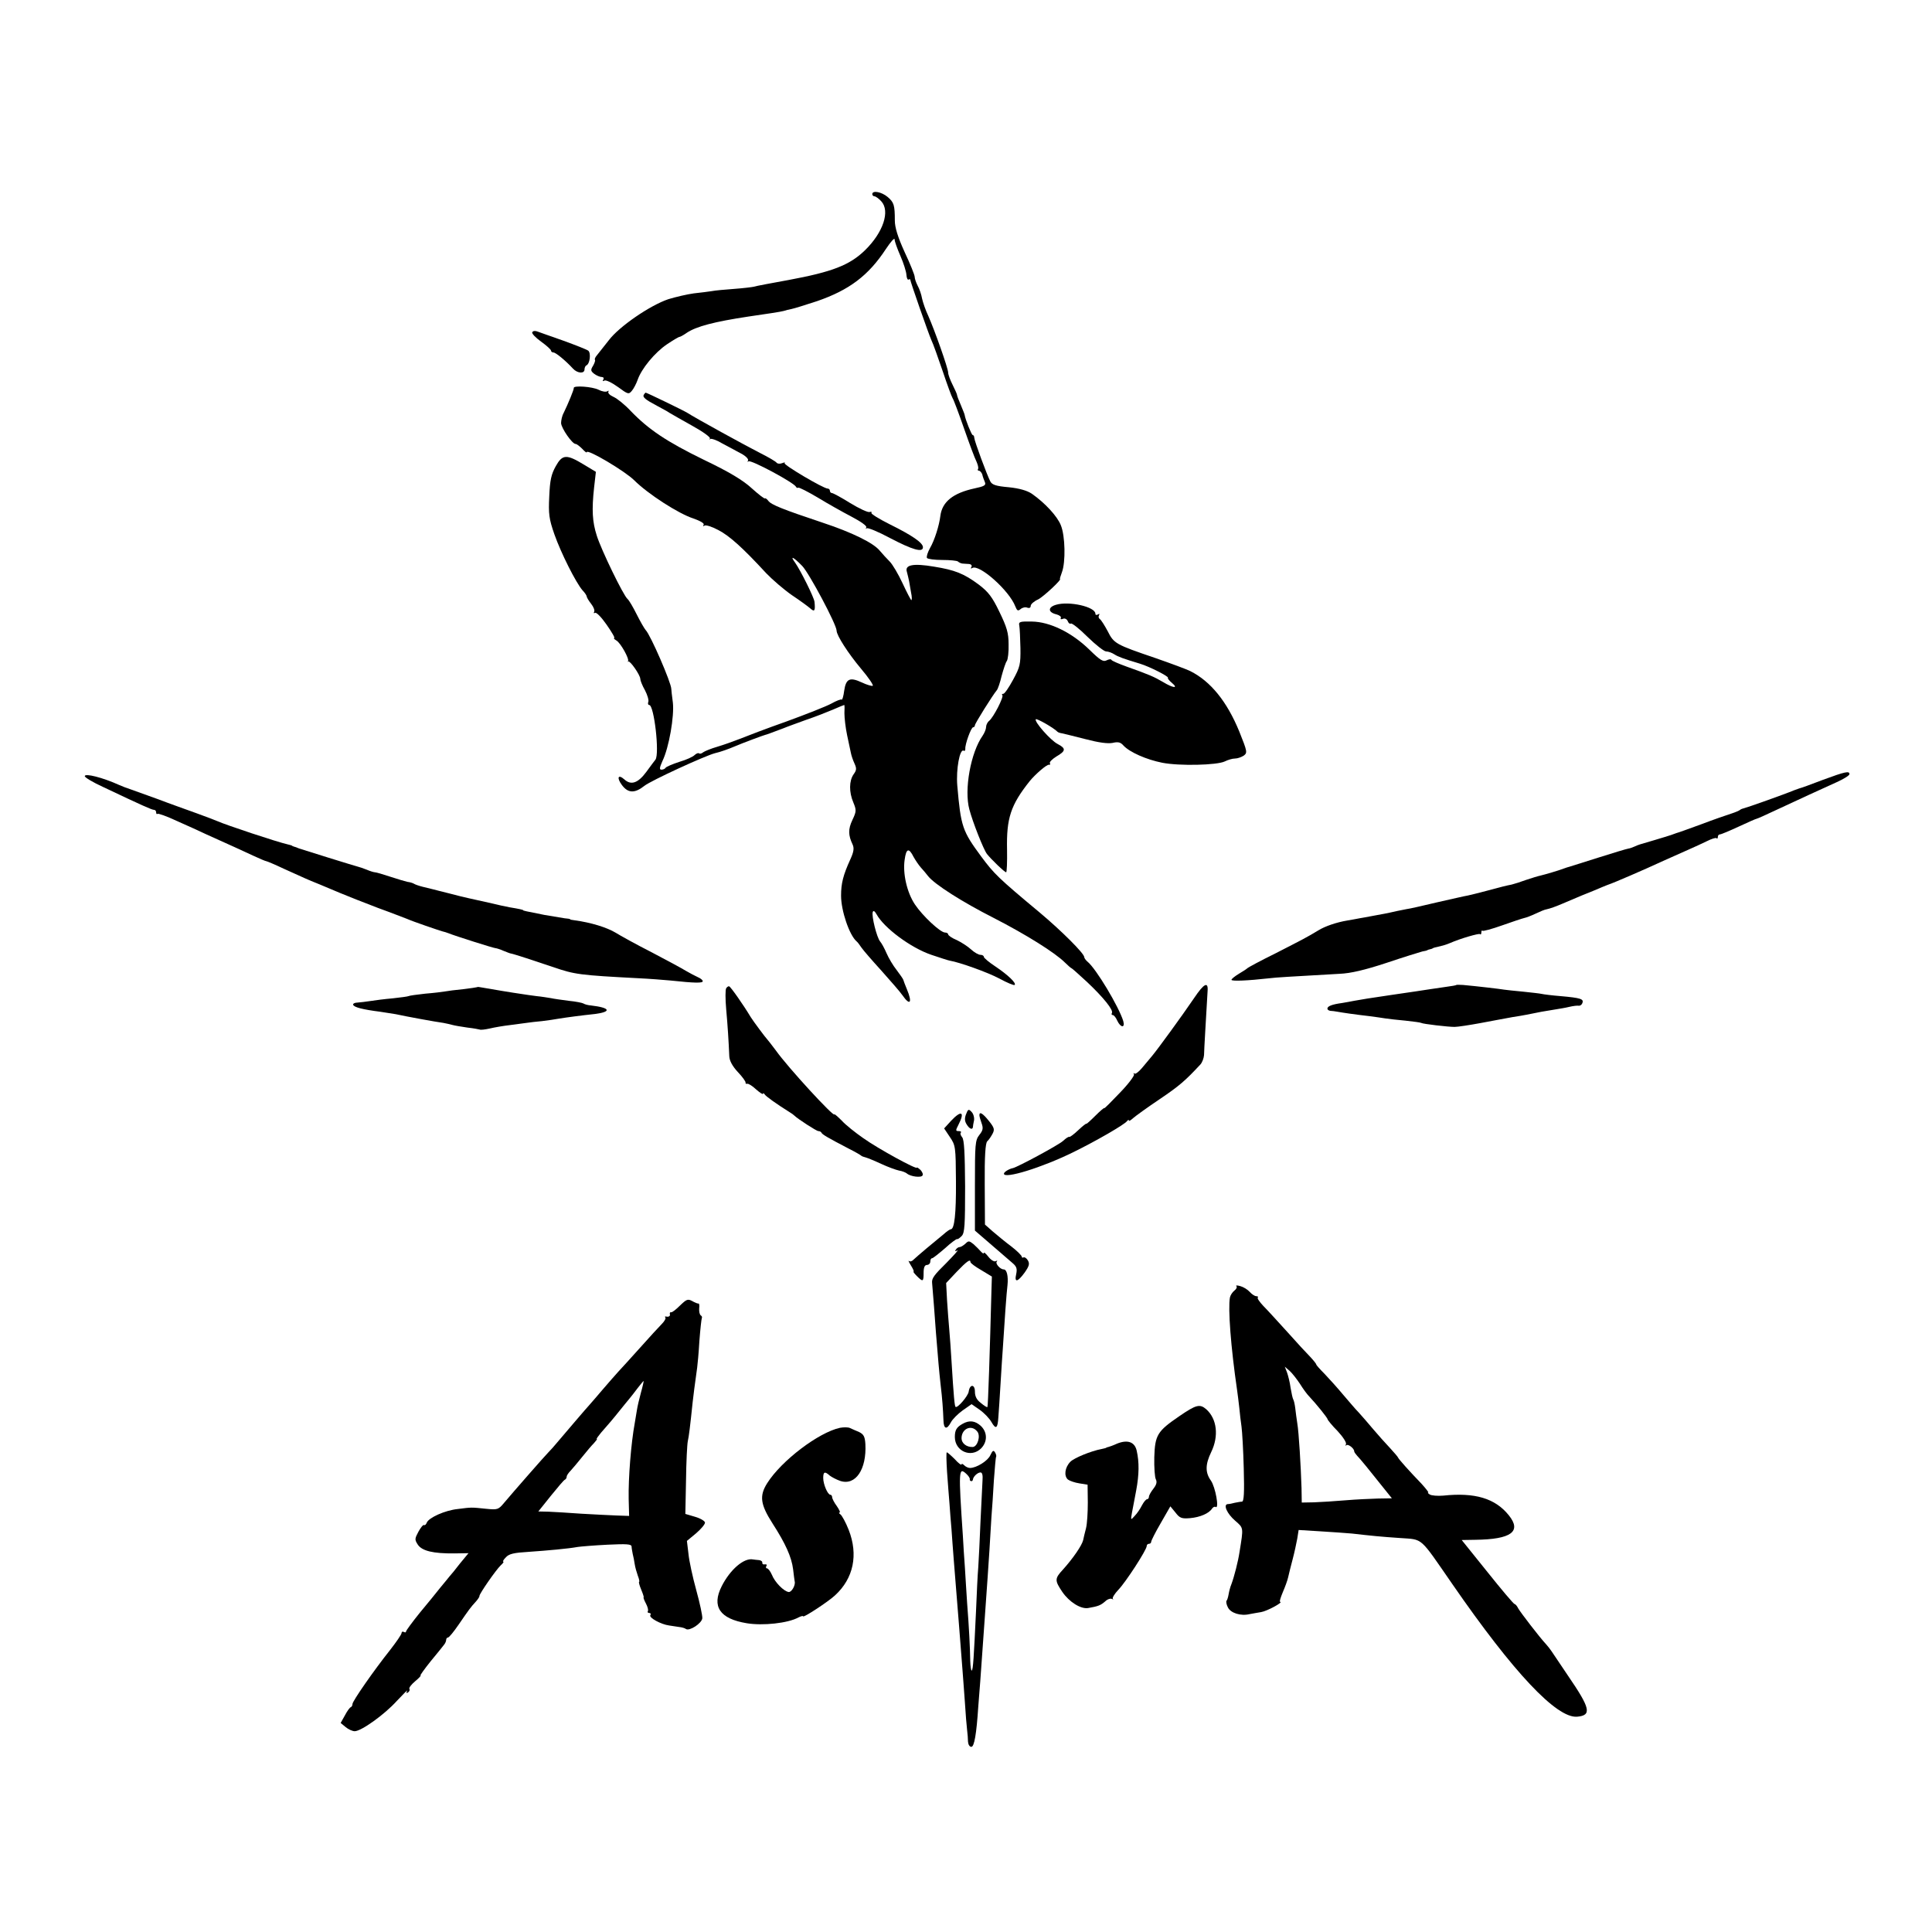 <?xml version="1.0" standalone="no"?>
<!DOCTYPE svg PUBLIC "-//W3C//DTD SVG 20010904//EN"
 "http://www.w3.org/TR/2001/REC-SVG-20010904/DTD/svg10.dtd">
<svg version="1.0" xmlns="http://www.w3.org/2000/svg"
 width="866pt" height="866pt" viewBox="0 0 866 866"
 preserveAspectRatio="xMidYMid meet">
<g transform="translate(0,866) scale(0.1,-0.1)"
fill="#000000" stroke="none">
<path d="M3910 7790 c0 -5 4 -10 10 -10 5 0 19 -10 30 -22 41 -44 9 -140 -73
-220 -69 -67 -148 -97 -342 -133 -77 -14 -147 -27 -155 -30 -8 -2 -49 -7 -90
-10 -41 -3 -86 -7 -100 -10 -14 -2 -50 -7 -80 -10 -30 -4 -81 -16 -114 -26
-83 -28 -221 -123 -267 -184 -21 -27 -45 -57 -53 -67 -8 -9 -12 -19 -9 -21 2
-3 -2 -15 -9 -27 -11 -18 -11 -23 6 -36 11 -8 26 -14 34 -14 7 0 10 -5 6 -12
-4 -7 -3 -8 5 -4 6 4 32 -8 60 -28 45 -33 49 -35 63 -18 8 9 20 32 26 49 17
50 77 123 132 160 27 18 52 33 56 33 3 0 18 8 32 18 43 29 124 50 276 73 77
11 149 22 158 25 9 3 25 7 36 9 11 2 62 18 114 35 145 50 231 115 309 234 22
33 39 52 39 43 0 -9 12 -42 26 -74 14 -32 26 -70 27 -85 1 -14 5 -24 10 -21 4
2 7 2 7 0 0 -8 82 -243 95 -272 8 -16 30 -79 51 -140 20 -60 40 -114 44 -120
4 -5 27 -66 51 -135 24 -69 49 -136 56 -149 6 -14 10 -28 7 -33 -3 -4 -1 -8 4
-8 5 0 12 -8 15 -17 2 -10 8 -25 12 -35 5 -13 -3 -18 -46 -27 -97 -21 -146
-60 -154 -124 -5 -42 -26 -109 -46 -143 -11 -20 -17 -39 -14 -45 4 -5 34 -9
69 -9 34 0 66 -3 70 -7 4 -4 13 -8 19 -9 7 0 20 -2 30 -2 11 -1 15 -7 11 -14
-4 -6 -3 -8 4 -4 31 19 166 -101 193 -172 8 -20 12 -22 24 -12 8 7 22 10 30 6
9 -3 15 0 15 8 0 8 15 21 33 29 24 12 110 92 98 92 -1 0 3 14 9 30 17 45 15
163 -5 211 -16 40 -70 99 -130 141 -21 14 -55 24 -103 29 -58 5 -75 11 -83 26
-15 29 -71 180 -72 196 0 6 -3 12 -7 12 -5 0 -33 70 -36 90 0 3 -8 22 -17 44
-9 21 -17 41 -17 45 0 4 -9 24 -20 46 -11 22 -20 46 -20 55 0 19 -61 191 -89
254 -12 25 -24 60 -28 78 -3 18 -12 44 -20 58 -7 14 -13 31 -13 39 0 8 -20 58
-45 111 -31 68 -44 111 -44 141 0 70 -4 82 -32 106 -27 23 -69 31 -69 13z"/>
<path d="M2386 7171 c-4 -5 14 -24 39 -42 25 -18 45 -36 45 -41 0 -4 5 -8 11
-8 10 0 55 -37 87 -72 20 -22 52 -24 52 -4 0 8 4 16 8 18 16 6 22 55 9 66 -6
5 -57 25 -112 45 -55 19 -107 38 -116 41 -10 4 -20 3 -23 -3z"/>
<path d="M2572 6921 c1 -7 -26 -72 -45 -111 -8 -14 -12 -35 -12 -47 2 -24 50
-93 65 -93 5 0 18 -10 30 -22 11 -12 20 -19 20 -15 0 17 172 -85 213 -126 61
-61 199 -150 265 -171 31 -11 50 -22 46 -28 -4 -7 -2 -8 4 -4 6 4 34 -5 62
-20 50 -26 109 -79 215 -194 28 -29 79 -73 115 -98 36 -24 73 -51 83 -60 18
-16 22 -10 18 30 -2 20 -63 142 -87 176 -25 34 -8 26 32 -15 31 -32 154 -263
154 -290 0 -21 52 -102 110 -171 33 -39 56 -73 52 -76 -4 -2 -26 4 -49 15 -54
25 -71 17 -79 -37 -3 -25 -9 -43 -11 -40 -3 3 -24 -5 -47 -18 -22 -12 -113
-48 -201 -80 -88 -31 -182 -67 -209 -78 -28 -11 -73 -27 -100 -35 -28 -8 -57
-20 -64 -25 -7 -6 -15 -8 -18 -5 -4 3 -12 0 -20 -7 -7 -8 -38 -22 -69 -31 -31
-10 -58 -22 -61 -26 -3 -5 -11 -9 -19 -9 -10 0 -9 8 4 38 30 61 54 203 47 263
-4 30 -7 57 -7 61 0 27 -93 242 -115 264 -6 7 -24 38 -40 70 -16 32 -34 63
-41 69 -18 14 -118 220 -138 284 -20 62 -23 115 -12 216 l8 70 -53 32 c-79 48
-97 47 -127 -7 -20 -36 -26 -62 -29 -135 -4 -79 -1 -101 23 -170 30 -85 96
-216 126 -251 11 -11 19 -24 19 -28 0 -4 9 -19 20 -33 11 -14 17 -30 13 -36
-3 -5 -1 -7 4 -4 6 4 29 -20 52 -53 23 -33 39 -60 34 -60 -4 0 0 -5 10 -11 19
-11 59 -83 52 -93 -3 -3 -2 -4 1 -1 8 5 54 -61 54 -78 0 -7 9 -30 21 -51 11
-21 18 -45 15 -52 -3 -8 -1 -14 4 -14 22 0 47 -219 28 -245 -4 -5 -23 -30 -41
-55 -37 -50 -68 -61 -98 -34 -28 25 -36 9 -12 -24 28 -38 58 -39 102 -4 29 23
270 134 316 146 23 5 62 19 90 31 30 13 126 49 135 51 6 1 29 10 80 29 19 8
67 25 105 39 39 13 92 34 118 45 27 12 50 21 51 21 2 0 2 -17 1 -37 0 -21 5
-65 12 -98 7 -33 15 -69 17 -80 2 -11 9 -32 16 -47 10 -22 10 -30 -4 -49 -20
-29 -21 -79 -1 -126 14 -34 14 -40 -4 -78 -20 -42 -19 -69 1 -111 7 -16 5 -32
-10 -65 -33 -72 -42 -109 -42 -164 0 -67 37 -177 70 -205 4 -3 13 -15 21 -27
8 -12 48 -58 89 -103 41 -46 84 -95 95 -111 34 -49 46 -35 20 27 -8 19 -15 38
-16 42 -1 4 -14 23 -30 44 -16 20 -36 54 -45 75 -9 21 -22 45 -29 53 -15 18
-39 114 -33 132 3 8 9 4 17 -10 33 -61 154 -151 246 -182 39 -13 75 -25 82
-26 46 -8 169 -52 222 -80 35 -19 66 -32 69 -29 9 8 -30 45 -85 82 -29 19 -53
39 -53 44 0 5 -7 9 -15 9 -9 0 -28 11 -42 24 -14 13 -43 32 -64 42 -22 9 -39
21 -39 26 0 4 -6 8 -14 8 -21 0 -101 75 -135 126 -36 54 -55 139 -46 200 7 52
19 55 40 13 9 -16 24 -38 33 -48 9 -10 24 -27 32 -38 29 -37 153 -116 295
-188 144 -74 274 -155 319 -200 14 -14 27 -25 29 -25 2 0 33 -28 70 -62 74
-70 119 -126 111 -139 -3 -5 -1 -9 4 -9 5 0 14 -11 20 -25 15 -32 36 -34 27
-2 -19 63 -122 236 -161 267 -8 7 -14 16 -14 20 0 16 -101 117 -200 200 -186
155 -204 173 -262 251 -84 114 -91 133 -107 318 -6 72 11 167 29 156 4 -3 7 1
7 8 -2 20 26 97 35 97 4 0 8 4 8 9 0 8 79 134 98 157 5 5 15 35 22 65 8 29 18
60 23 66 5 7 9 41 8 75 0 51 -8 77 -41 145 -32 67 -50 90 -92 122 -67 50 -108
66 -201 81 -94 16 -132 8 -122 -23 3 -12 8 -31 10 -42 2 -11 6 -35 9 -52 4
-18 4 -33 1 -33 -2 0 -20 34 -39 75 -19 41 -45 85 -58 98 -14 14 -33 35 -44
48 -28 35 -123 82 -259 127 -177 59 -229 80 -241 97 -6 8 -13 13 -15 11 -2 -3
-29 18 -59 45 -39 36 -100 73 -215 128 -168 82 -248 136 -328 219 -26 28 -61
56 -77 63 -16 7 -26 17 -23 23 3 5 1 6 -5 2 -6 -4 -24 -1 -39 7 -28 14 -113
20 -111 8z"/>
<path d="M2886 6891 c-7 -11 6 -22 59 -50 22 -12 47 -25 55 -31 8 -5 54 -31
102 -58 49 -27 85 -53 80 -58 -4 -5 -3 -6 1 -2 5 4 30 -5 55 -20 26 -14 64
-34 84 -45 21 -11 34 -25 31 -31 -3 -6 -3 -8 2 -4 10 9 205 -96 213 -114 2 -5
7 -6 10 -4 4 2 43 -18 87 -44 44 -27 112 -65 152 -86 42 -22 70 -42 66 -48 -3
-6 -3 -8 2 -4 4 4 51 -15 103 -43 103 -54 149 -67 149 -42 0 20 -48 53 -149
103 -48 24 -85 47 -82 51 3 5 -1 6 -8 4 -7 -3 -46 15 -87 40 -40 25 -77 45
-82 45 -5 0 -9 5 -9 10 0 6 -5 10 -10 10 -19 0 -200 107 -193 114 4 4 -1 4
-11 0 -10 -4 -21 -3 -25 2 -3 5 -37 25 -75 44 -63 32 -289 156 -326 180 -16
10 -181 90 -186 90 -1 0 -5 -4 -8 -9z"/>
<path d="M4733 5949 c-37 -11 -36 -34 3 -43 14 -4 22 -11 19 -16 -3 -6 1 -7 9
-4 9 4 18 -1 22 -10 3 -9 10 -14 14 -11 5 3 39 -24 75 -60 37 -36 74 -65 83
-65 10 0 26 -6 37 -13 17 -11 39 -19 115 -42 43 -13 131 -58 125 -63 -2 -3 6
-13 18 -23 31 -26 6 -24 -40 4 -41 24 -62 33 -163 69 -36 13 -66 26 -68 30 -2
5 -12 3 -22 -2 -15 -8 -29 1 -77 48 -79 77 -177 125 -258 126 -55 1 -60 -1
-56 -19 2 -11 4 -56 5 -100 1 -73 -2 -85 -33 -142 -19 -35 -38 -63 -44 -63 -6
0 -8 -3 -4 -6 7 -8 -39 -98 -59 -115 -8 -6 -14 -19 -14 -28 0 -9 -7 -26 -15
-38 -54 -76 -84 -243 -60 -331 15 -57 64 -181 79 -200 18 -23 79 -82 86 -82 3
0 5 46 4 102 -3 140 16 199 101 306 24 30 78 77 87 74 5 -1 7 2 4 7 -3 5 10
18 29 30 43 25 44 36 6 56 -32 16 -107 102 -98 111 4 5 81 -39 97 -56 3 -3 12
-6 20 -7 8 -2 56 -13 105 -26 61 -16 100 -21 122 -17 25 6 36 3 49 -12 28 -30
103 -63 174 -77 77 -15 245 -11 280 6 14 7 34 13 46 13 11 0 28 6 39 13 17 13
16 18 -20 108 -55 134 -128 225 -220 271 -16 8 -86 34 -155 58 -179 61 -187
65 -215 121 -14 26 -29 50 -35 54 -6 4 -7 11 -4 17 4 7 2 8 -4 4 -7 -4 -12 -3
-12 3 0 31 -118 58 -177 40z"/>
<path d="M8170 5164 c-52 -20 -99 -37 -105 -38 -5 -2 -17 -6 -25 -9 -40 -17
-207 -76 -220 -79 -8 -2 -17 -5 -20 -8 -3 -3 -21 -11 -40 -17 -19 -6 -80 -27
-135 -48 -55 -20 -104 -38 -110 -39 -5 -2 -17 -6 -25 -9 -8 -3 -42 -13 -75
-23 -74 -22 -67 -19 -87 -28 -9 -4 -22 -9 -30 -10 -7 -1 -67 -19 -133 -40 -66
-21 -124 -39 -130 -41 -5 -1 -17 -5 -25 -8 -23 -9 -85 -27 -106 -32 -10 -2
-39 -11 -63 -19 -24 -9 -53 -18 -65 -21 -26 -5 -45 -10 -116 -29 -30 -8 -66
-17 -80 -20 -14 -2 -77 -17 -140 -31 -63 -15 -124 -29 -135 -30 -11 -2 -31 -6
-45 -9 -38 -9 -71 -15 -110 -22 -19 -4 -44 -8 -55 -10 -11 -2 -36 -7 -55 -10
-49 -8 -101 -26 -130 -44 -53 -32 -69 -40 -190 -102 -69 -34 -127 -65 -130
-69 -3 -3 -20 -14 -37 -24 -18 -11 -33 -23 -33 -27 0 -7 72 -4 170 7 31 4 89
7 315 20 49 2 113 17 210 49 77 26 149 48 160 51 11 2 21 4 23 6 1 1 7 3 12 4
6 1 11 3 13 5 1 1 11 4 22 6 25 6 36 9 55 17 48 21 129 44 134 40 3 -4 6 0 6
7 0 7 2 11 5 8 3 -3 43 8 88 24 45 16 90 31 99 33 10 2 33 11 52 20 19 9 40
18 48 19 15 3 43 13 73 26 11 5 49 21 85 36 36 14 76 31 90 37 14 6 27 11 30
12 22 7 161 67 245 106 33 15 83 37 110 49 28 12 66 30 87 40 20 10 39 16 42
13 3 -4 6 -1 6 5 0 7 4 12 10 12 5 0 43 16 84 35 41 19 77 35 80 35 3 0 47 20
98 44 105 49 177 82 261 120 31 14 57 30 57 36 0 15 -17 12 -120 -26z"/>
<path d="M380 5181 c0 -6 37 -28 83 -49 175 -83 218 -102 227 -102 6 0 10 -5
10 -12 0 -6 3 -9 6 -6 3 3 42 -11 87 -32 45 -20 105 -47 132 -60 111 -50 162
-73 211 -96 28 -13 54 -24 57 -24 3 0 39 -15 79 -34 74 -34 129 -58 138 -61 5
-2 18 -7 115 -48 33 -14 110 -44 170 -67 61 -22 119 -45 130 -49 24 -11 144
-52 159 -56 6 -1 18 -5 26 -8 29 -12 203 -67 211 -67 4 0 20 -5 36 -12 15 -6
30 -12 33 -12 13 -2 104 -32 190 -61 96 -33 117 -36 385 -50 44 -2 107 -7 140
-10 112 -12 145 -12 145 -3 0 5 -10 13 -22 18 -13 6 -36 18 -53 28 -16 10 -86
48 -155 84 -69 35 -141 75 -160 87 -40 24 -111 46 -185 56 -11 1 -20 3 -20 5
0 1 -11 3 -25 4 -14 2 -54 9 -90 15 -86 17 -95 19 -95 21 0 2 -17 6 -60 13
-16 3 -59 12 -95 21 -36 8 -76 17 -90 20 -14 3 -52 12 -85 21 -33 8 -67 17
-75 19 -8 2 -28 7 -45 11 -16 4 -34 10 -40 14 -5 3 -18 7 -28 8 -9 2 -44 12
-77 23 -33 11 -64 20 -69 20 -5 0 -22 5 -38 12 -15 6 -33 12 -38 13 -16 4
-248 76 -265 82 -8 4 -18 7 -22 8 -5 2 -9 3 -10 5 -2 1 -10 3 -18 5 -49 11
-277 87 -315 104 -11 5 -54 21 -95 36 -41 15 -118 42 -170 62 -52 19 -108 39
-125 45 -16 5 -39 14 -50 19 -75 34 -155 54 -155 40z"/>
<path d="M5353 4187 c-55 -81 -163 -229 -188 -259 -11 -13 -32 -38 -46 -55
-15 -18 -30 -29 -34 -25 -5 4 -5 2 -2 -4 3 -5 -25 -43 -64 -83 -38 -40 -69
-71 -69 -68 0 3 -18 -12 -40 -34 -22 -22 -40 -38 -40 -36 0 3 -17 -10 -37 -29
-20 -19 -38 -32 -40 -30 -3 2 -15 -6 -28 -18 -19 -18 -205 -118 -225 -122 -16
-3 -40 -17 -40 -25 0 -25 170 27 312 97 100 49 230 124 240 139 4 5 8 7 8 3 0
-5 8 0 19 10 10 9 64 48 119 85 89 60 116 84 183 156 8 9 15 28 16 42 0 20 10
183 16 288 3 43 -17 32 -60 -32z"/>
<path d="M6528 4245 c-2 -2 -21 -5 -43 -8 -22 -3 -56 -8 -75 -11 -19 -3 -98
-15 -175 -26 -77 -11 -151 -23 -165 -26 -14 -3 -38 -7 -55 -10 -44 -6 -65 -14
-65 -25 0 -5 6 -9 13 -10 6 0 21 -2 32 -4 22 -4 75 -12 145 -20 25 -3 56 -8
70 -10 14 -2 54 -7 90 -10 36 -4 67 -8 70 -10 8 -5 121 -18 150 -18 14 0 66 8
115 17 50 10 115 21 145 27 53 8 74 13 130 24 14 2 41 7 60 10 19 3 49 8 65
12 17 4 35 6 41 5 7 -1 14 4 17 12 7 18 -7 23 -98 31 -38 3 -77 8 -85 10 -8 2
-46 6 -83 10 -37 3 -76 8 -85 9 -16 3 -127 16 -184 21 -15 1 -28 1 -30 0z"/>
<path d="M2138 4235 c-2 -1 -30 -5 -63 -9 -33 -3 -69 -8 -80 -10 -11 -2 -51
-7 -89 -10 -38 -4 -72 -9 -75 -11 -4 -2 -35 -6 -71 -10 -36 -3 -81 -9 -100
-12 -19 -3 -45 -6 -58 -7 -12 0 -21 -5 -19 -10 4 -11 42 -21 121 -31 27 -4 58
-9 70 -11 45 -10 182 -35 213 -39 11 -2 29 -6 40 -9 10 -3 41 -8 68 -12 28 -3
52 -8 56 -9 3 -2 23 0 45 5 21 5 62 12 89 15 28 4 61 8 75 10 14 2 45 6 70 8
25 3 59 8 75 11 17 3 48 7 70 10 22 3 64 8 93 11 75 10 67 28 -18 38 -14 1
-29 5 -35 9 -5 3 -35 9 -66 12 -31 4 -67 9 -80 12 -13 2 -42 7 -64 9 -22 3
-53 7 -70 10 -30 4 -144 23 -177 29 -9 2 -18 3 -20 1z"/>
<path d="M3255 4230 c-4 -6 -4 -48 0 -93 7 -77 11 -143 14 -212 1 -20 14 -44
38 -70 21 -22 36 -43 35 -48 -1 -4 2 -6 7 -5 5 2 23 -9 40 -25 17 -15 31 -24
31 -20 0 5 4 3 8 -3 6 -9 52 -42 111 -79 9 -5 18 -12 21 -15 15 -15 100 -70
108 -70 6 0 12 -3 14 -7 3 -8 29 -23 123 -72 28 -14 52 -28 55 -31 3 -3 12 -6
20 -8 8 -2 40 -15 70 -29 30 -14 66 -27 80 -30 13 -2 29 -8 35 -13 16 -14 64
-20 70 -9 4 5 -1 16 -9 25 -9 8 -16 13 -16 10 0 -10 -174 85 -240 132 -36 25
-80 60 -97 79 -18 18 -33 31 -33 28 0 -16 -208 210 -262 286 -18 24 -35 46
-38 49 -8 8 -64 83 -75 101 -31 52 -91 138 -97 138 -4 1 -10 -4 -13 -9z"/>
<path d="M4330 3665 c-7 -18 -6 -31 3 -45 12 -20 26 -26 28 -12 0 4 2 17 5 30
2 13 -3 30 -11 38 -13 14 -16 13 -25 -11z"/>
<path d="M4263 3636 l-31 -34 26 -39 c25 -37 26 -43 27 -198 1 -147 -7 -215
-23 -215 -4 0 -19 -10 -33 -23 -15 -12 -48 -40 -75 -62 -26 -22 -53 -45 -60
-52 -6 -7 -15 -9 -20 -5 -4 4 0 -5 9 -20 10 -16 15 -28 12 -28 -3 0 4 -9 15
-20 27 -27 30 -26 30 15 0 24 5 35 15 35 8 0 15 7 15 15 0 8 3 15 8 15 4 0 29
20 57 44 27 25 52 43 55 42 3 -2 12 5 21 14 13 14 15 48 15 222 -1 148 -4 209
-13 220 -7 8 -10 18 -6 21 3 4 -1 7 -10 7 -14 0 -14 3 -1 28 30 58 14 68 -33
18z"/>
<path d="M4390 3661 c0 -5 5 -22 10 -36 8 -22 6 -32 -10 -52 -19 -24 -20 -41
-20 -227 l0 -202 51 -44 c29 -25 61 -53 73 -63 12 -10 31 -27 44 -38 19 -16
22 -26 17 -50 -9 -39 6 -37 38 7 21 30 23 40 14 55 -6 10 -15 15 -19 13 -4 -3
-8 -1 -8 3 0 5 -21 26 -47 46 -27 20 -64 51 -83 67 l-35 31 -1 180 c-1 127 3
184 11 193 7 6 17 21 24 34 10 19 8 27 -16 57 -28 35 -43 44 -43 26z"/>
<path d="M4327 3085 c-9 -8 -20 -15 -26 -15 -5 0 -13 -5 -17 -12 -5 -7 -2 -8
7 -3 8 4 -14 -20 -48 -55 -56 -55 -67 -70 -65 -90 4 -44 13 -162 17 -220 10
-123 14 -172 21 -235 8 -66 11 -113 13 -162 1 -39 15 -43 33 -9 7 14 31 38 53
54 l40 28 36 -25 c20 -14 44 -39 53 -55 20 -35 28 -29 31 21 2 21 6 90 10 153
4 63 8 133 10 155 7 115 17 254 21 285 4 40 -3 70 -17 70 -16 0 -39 27 -31 35
4 5 2 5 -5 2 -6 -4 -21 5 -32 19 -12 15 -21 23 -21 18 0 -5 -6 -2 -13 6 -7 8
-22 23 -33 33 -20 16 -23 16 -37 2z m23 -82 c0 -5 22 -21 48 -36 l48 -29 -2
-66 c-7 -267 -15 -517 -18 -519 -2 -2 -15 6 -29 18 -19 14 -27 30 -27 51 0 34
-23 35 -28 0 -3 -20 -51 -76 -59 -68 -4 4 -8 42 -18 206 -3 47 -7 110 -10 140
-3 30 -7 90 -10 132 l-4 77 47 50 c46 48 62 59 62 44z"/>
<path d="M5542 2895 c4 -5 0 -13 -9 -20 -9 -7 -18 -21 -20 -31 -9 -50 4 -222
32 -414 3 -19 7 -55 10 -80 2 -25 7 -63 10 -85 3 -22 8 -106 10 -187 3 -109 1
-148 -8 -149 -7 0 -21 -3 -32 -5 -11 -3 -25 -6 -32 -6 -21 -2 -3 -43 33 -74
39 -34 38 -29 20 -141 -6 -41 -24 -111 -36 -143 -6 -14 -11 -35 -13 -47 -2
-12 -6 -25 -9 -28 -3 -3 -1 -17 6 -30 12 -25 57 -40 98 -30 13 2 36 7 51 9 26
4 102 45 85 46 -4 0 2 19 12 43 10 23 21 53 24 67 3 14 12 50 20 80 8 30 17
72 21 94 l6 38 97 -6 c53 -3 117 -8 142 -10 88 -10 126 -14 215 -20 106 -8 85
10 236 -208 273 -395 466 -600 558 -593 67 6 60 37 -40 183 -35 52 -68 101
-74 110 -5 8 -17 23 -25 32 -29 31 -115 143 -125 161 -5 11 -13 19 -16 19 -4
0 -59 65 -122 144 l-115 143 61 1 c161 2 209 37 150 110 -61 76 -152 103 -294
88 -25 -2 -52 0 -60 5 -8 5 -11 9 -7 9 3 0 -10 17 -30 39 -56 58 -102 110
-105 117 -1 4 -18 23 -37 44 -19 20 -53 58 -75 84 -22 26 -51 60 -65 75 -14
14 -45 51 -70 80 -25 30 -62 71 -82 92 -21 21 -38 40 -38 43 0 3 -12 18 -27
34 -16 16 -62 66 -103 112 -41 45 -89 98 -107 116 -17 18 -29 35 -25 38 3 3 0
6 -7 6 -7 0 -20 9 -29 19 -10 11 -28 22 -42 26 -14 4 -22 4 -18 0z m285 -438
c13 -21 31 -46 41 -56 33 -35 82 -96 83 -103 0 -3 20 -28 45 -53 24 -26 41
-52 37 -59 -3 -6 -3 -8 2 -4 7 7 35 -14 35 -27 0 -4 6 -12 13 -20 13 -13 58
-68 119 -145 l37 -46 -62 -1 c-34 -1 -100 -4 -147 -8 -47 -4 -110 -8 -140 -9
l-55 -1 -1 65 c-3 96 -12 250 -19 290 -3 19 -7 49 -9 67 -2 17 -6 35 -9 40 -3
5 -8 28 -12 52 -3 24 -11 55 -16 69 l-10 26 22 -19 c12 -11 32 -37 46 -58z"/>
<path d="M3048 2808 c-18 -18 -36 -32 -40 -30 -5 1 -7 -4 -5 -10 1 -7 -5 -11
-13 -10 -8 2 -12 1 -8 -3 4 -4 -3 -17 -15 -29 -12 -12 -56 -60 -97 -106 -41
-46 -86 -95 -99 -109 -13 -14 -44 -50 -70 -80 -25 -30 -51 -59 -56 -65 -15
-16 -118 -137 -146 -170 -13 -16 -31 -36 -40 -45 -17 -17 -157 -177 -200 -228
-25 -30 -29 -31 -80 -26 -68 7 -64 7 -127 -1 -58 -6 -130 -39 -139 -61 -3 -8
-8 -13 -12 -11 -4 3 -15 -11 -25 -29 -17 -32 -18 -36 -3 -59 19 -28 69 -40
164 -39 l63 1 -38 -46 c-20 -26 -41 -52 -47 -58 -5 -7 -24 -29 -41 -50 -17
-22 -59 -73 -93 -114 -33 -41 -61 -79 -61 -83 0 -5 -4 -5 -10 -2 -5 3 -10 1
-10 -5 0 -6 -24 -41 -53 -78 -70 -88 -167 -227 -167 -240 0 -6 -3 -12 -7 -14
-5 -1 -17 -18 -27 -37 l-19 -34 23 -19 c12 -10 30 -18 40 -18 29 0 133 74 189
136 30 32 51 53 46 45 -5 -10 -4 -12 4 -7 6 4 9 11 6 16 -3 4 9 20 26 34 17
14 28 26 24 26 -3 0 17 28 45 63 28 34 55 67 60 74 6 7 10 17 10 23 0 5 4 10
8 10 5 0 26 26 48 58 46 67 53 77 77 103 9 10 17 22 16 25 -1 9 74 117 95 137
10 9 16 17 12 17 -4 0 1 9 12 20 14 15 35 20 102 24 86 6 176 14 220 22 14 2
73 7 133 10 85 4 107 3 108 -8 0 -7 3 -22 5 -33 3 -11 7 -32 9 -46 2 -14 9
-38 14 -52 6 -15 8 -27 6 -27 -3 0 1 -16 9 -35 8 -19 13 -35 11 -35 -2 0 2
-12 10 -27 8 -15 12 -30 9 -35 -3 -4 0 -8 6 -8 6 0 9 -4 5 -10 -7 -11 47 -41
84 -46 14 -2 35 -5 46 -7 11 -1 25 -5 30 -9 16 -10 70 25 73 48 1 12 -11 68
-27 126 -16 58 -32 131 -35 163 l-7 58 41 34 c22 19 40 40 40 48 0 7 -20 19
-44 26 l-44 13 3 150 c1 83 5 162 8 176 5 22 10 62 22 177 3 29 9 73 20 153 2
14 7 68 10 120 4 52 9 98 11 102 2 4 0 9 -5 12 -5 4 -8 17 -7 31 2 13 0 23 -3
22 -3 -1 -16 4 -28 11 -20 11 -26 8 -55 -20z m-175 -390 c-8 -29 -16 -64 -18
-78 -2 -14 -7 -41 -10 -60 -16 -87 -29 -244 -27 -340 l2 -75 -58 2 c-31 1
-102 5 -157 8 -55 4 -121 8 -146 9 l-46 1 56 70 c31 38 59 72 64 73 4 2 7 8 7
13 0 5 8 17 18 27 9 10 33 38 52 62 19 24 43 52 53 62 9 10 15 18 12 18 -3 0
6 12 19 28 31 35 55 63 86 102 14 17 32 40 40 49 8 10 26 32 39 50 13 17 25
31 26 31 1 0 -4 -24 -12 -52z"/>
<path d="M5286 2312 c-98 -67 -109 -84 -112 -184 -1 -45 2 -90 7 -99 6 -12 3
-24 -11 -42 -11 -14 -20 -30 -20 -36 0 -6 -4 -11 -8 -11 -5 0 -15 -12 -23 -27
-8 -16 -22 -37 -33 -48 -18 -20 -18 -20 -12 15 4 19 12 64 19 100 13 70 14
126 2 178 -9 39 -41 50 -88 31 -17 -8 -35 -14 -39 -15 -5 -1 -9 -2 -10 -4 -2
-1 -11 -3 -20 -5 -48 -9 -123 -40 -140 -57 -25 -25 -30 -64 -11 -80 8 -6 31
-14 51 -17 l37 -6 1 -80 c0 -44 -3 -95 -8 -115 -5 -19 -11 -44 -13 -54 -6 -24
-45 -81 -90 -131 -38 -41 -38 -49 -3 -101 31 -45 82 -77 115 -72 46 8 56 12
77 30 10 10 24 14 30 11 6 -3 8 -3 4 1 -3 4 8 22 25 40 33 34 127 179 127 196
0 6 5 10 10 10 6 0 10 4 10 9 0 5 19 43 43 84 l43 75 23 -28 c19 -25 28 -28
65 -25 45 4 85 21 99 43 5 7 12 10 16 7 17 -10 -1 89 -21 118 -26 36 -26 72 1
128 35 72 26 149 -22 192 -29 25 -45 21 -121 -31z"/>
<path d="M4315 2278 c-27 -15 -35 -28 -35 -59 0 -64 73 -96 118 -51 29 30 28
72 -1 100 -26 24 -52 27 -82 10z m65 -34 c17 -19 2 -69 -20 -70 -28 -1 -50 17
-50 39 0 43 44 63 70 31z"/>
<path d="M3765 2260 c-96 -21 -262 -147 -326 -248 -36 -57 -31 -95 24 -181 58
-90 85 -150 92 -205 3 -25 6 -50 7 -54 5 -17 -14 -50 -27 -48 -22 3 -62 44
-75 77 -7 16 -17 29 -22 29 -5 0 -6 5 -3 10 4 6 1 9 -7 8 -7 -2 -12 2 -11 7 1
6 -6 11 -15 12 -10 1 -22 2 -27 3 -40 8 -102 -45 -140 -120 -46 -91 -9 -146
112 -166 72 -12 185 0 232 26 12 6 21 8 21 5 0 -8 112 65 143 94 83 76 105
182 61 294 -13 33 -30 64 -37 69 -6 4 -8 8 -4 8 5 0 -1 13 -12 29 -12 16 -21
34 -21 40 0 6 -4 11 -8 11 -12 0 -32 47 -32 75 0 28 7 31 29 11 9 -7 30 -18
47 -24 69 -23 119 52 113 165 -2 34 -8 44 -28 54 -14 6 -33 14 -41 18 -8 4
-28 4 -45 1z"/>
<path d="M4439 2137 c-11 -25 -62 -57 -91 -57 -8 0 -19 5 -26 12 -7 7 -12 8
-12 4 0 -5 -14 5 -30 23 -17 17 -33 31 -36 31 -3 0 -2 -39 1 -87 4 -49 8 -113
11 -143 2 -30 6 -82 9 -115 2 -33 7 -94 10 -135 3 -41 8 -97 10 -125 8 -93 18
-227 30 -380 2 -22 6 -83 10 -135 3 -52 8 -108 10 -125 2 -16 4 -40 4 -52 1
-13 7 -23 15 -23 13 0 23 57 31 180 2 19 5 71 9 115 12 166 15 212 21 295 11
149 14 203 20 290 3 47 7 114 9 150 3 36 8 110 11 165 4 54 8 102 10 105 2 3
0 12 -5 20 -7 11 -11 8 -21 -13z m-92 -107 c-1 -4 1 -8 6 -9 4 -1 7 2 8 7 1
13 21 32 34 32 8 0 11 -13 9 -37 -1 -21 -5 -103 -9 -183 -3 -80 -8 -172 -10
-205 -3 -33 -7 -121 -10 -195 -10 -211 -13 -262 -19 -268 -3 -3 -6 17 -7 44
-1 61 -5 143 -14 259 -3 50 -8 122 -10 160 -3 39 -7 102 -9 140 -20 296 -19
310 15 279 10 -9 17 -20 16 -24z"/>
</g>
</svg>

